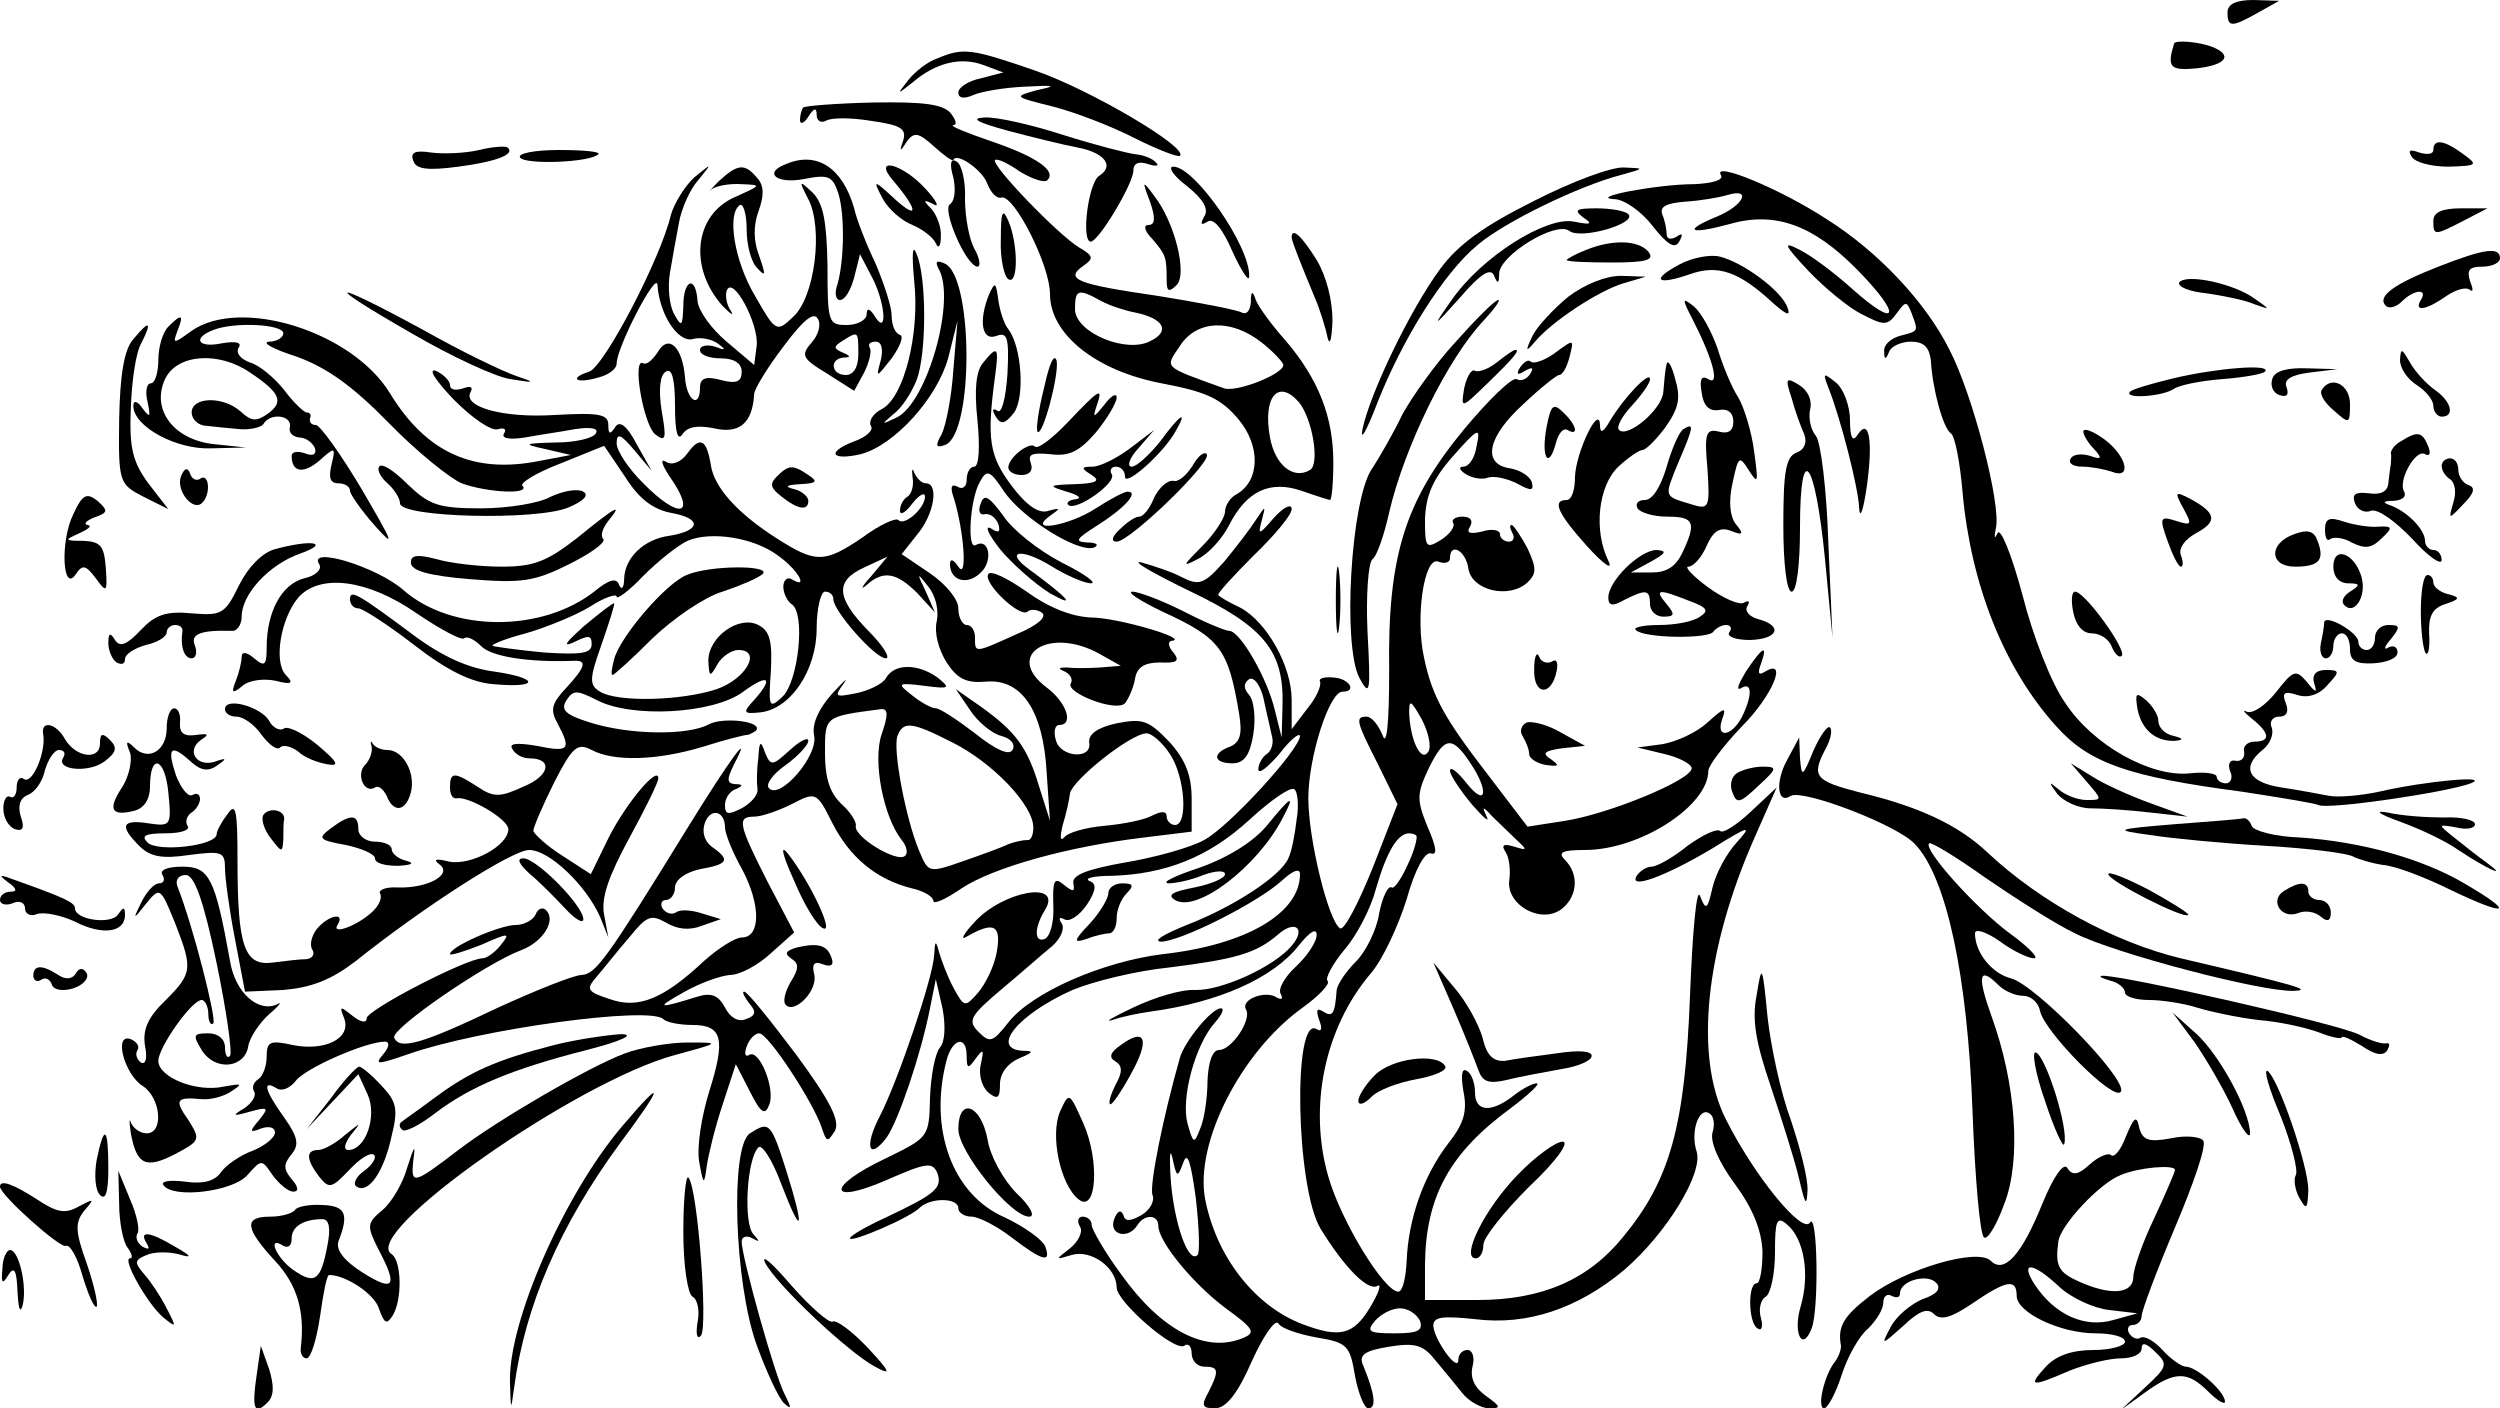<?xml version="1.0" standalone="no"?>
<!DOCTYPE svg PUBLIC "-//W3C//DTD SVG 20010904//EN"
 "http://www.w3.org/TR/2001/REC-SVG-20010904/DTD/svg10.dtd">
<svg version="1.0" xmlns="http://www.w3.org/2000/svg"
 width="300pt" height="169pt" viewBox="0 0 300 169"
 preserveAspectRatio="xMidYMid meet">
<g transform="translate(0,169) scale(0.1,-0.1)"
fill="#000000" stroke="none">
<path d="M2673 1675 c0 -18 5 -18 37 0 l25 14 -31 1 c-21 0 -31 -5 -31 -15z"/>
<path d="M2609 1638 c-9 -29 -5 -33 27 -30 36 4 44 16 18 26 -16 6 -43 8 -45
4z"/>
<path d="M1125 1620 c-12 -4 -27 -16 -35 -26 -14 -18 -14 -18 5 -3 28 24 58
31 85 21 l24 -9 -27 -7 c-15 -3 -27 -11 -27 -17 0 -7 7 -8 18 -3 9 4 37 9 62
10 36 2 39 1 15 -4 -29 -8 -29 -8 19 -20 27 -7 71 -24 98 -38 28 -14 52 -23
54 -21 10 10 -107 79 -173 102 -78 27 -87 28 -118 15z"/>
<path d="M964 1561 c-2 -2 -4 -9 -4 -15 0 -6 5 -4 10 4 7 11 10 11 10 2 0 -7
5 -10 11 -7 6 4 30 4 54 0 35 -5 43 -9 39 -23 -5 -14 -4 -15 4 -2 9 12 14 11
32 -5 12 -11 23 -19 24 -17 4 10 36 -13 41 -29 4 -10 11 -18 17 -16 15 3 58
-81 58 -116 0 -48 55 -92 134 -107 53 -10 71 -18 92 -43 27 -32 26 -74 -2 -90
-8 -4 -14 -14 -14 -21 0 -7 -12 -26 -27 -41 -24 -24 -25 -26 -6 -16 13 6 30
25 38 41 21 41 49 54 87 41 17 -6 33 -11 34 -11 2 0 4 20 4 45 0 55 -18 100
-57 146 -17 19 -33 41 -36 49 -4 12 -6 11 -6 -3 -1 -10 -5 -15 -11 -12 -5 3
-51 12 -101 20 -97 14 -112 20 -89 36 13 9 12 12 -5 22 -25 15 -106 99 -101
105 3 2 16 -4 30 -14 15 -9 30 -14 33 -10 11 11 -13 28 -69 47 -29 10 -49 18
-44 19 5 0 3 6 -3 14 -9 11 -33 14 -93 13 -44 -1 -82 -4 -84 -6z m357 -232
c11 -6 30 -12 41 -14 34 -7 43 -22 19 -34 -29 -16 -91 10 -91 38 0 24 4 25 31
10z m193 -50 c14 -11 26 -24 26 -27 0 -11 -56 -33 -71 -28 -75 27 -71 24 -53
51 20 31 61 33 98 4z m45 -72 c16 -20 25 -74 13 -81 -20 -12 -42 6 -48 39 -9
49 10 71 35 42z"/>
<path d="M1210 1533 c30 -8 67 -17 83 -20 32 -6 45 -22 26 -34 -13 -8 -22 -79
-10 -79 10 1 51 70 51 85 0 9 6 12 18 8 9 -3 14 -2 9 2 -4 5 -15 9 -25 10 -9
1 -48 11 -86 23 -37 12 -80 22 -95 21 -17 -1 -8 -6 29 -16z"/>
<path d="M575 1510 c-17 -4 -43 -5 -58 -3 -19 3 -25 0 -21 -10 3 -10 17 -12
54 -7 46 6 69 15 59 23 -2 2 -18 1 -34 -3z"/>
<path d="M2920 1510 c0 -5 -7 -6 -17 -3 -11 4 -14 3 -9 -5 4 -7 24 -12 44 -12
35 1 36 2 18 15 -23 17 -36 19 -36 5z"/>
<path d="M624 1501 c6 -9 85 -6 94 4 3 3 -18 5 -47 5 -29 0 -50 -4 -47 -9z"/>
<path d="M943 1493 c-27 -10 -12 -24 21 -18 30 6 35 4 42 -17 8 -26 7 -81 -1
-109 -4 -11 -2 -19 3 -19 6 0 13 12 17 27 l7 28 13 -25 c17 -30 21 -75 5 -50
-6 10 -10 11 -10 3 0 -7 -11 -13 -24 -13 -22 0 -23 3 -23 71 -1 54 -5 75 -18
88 -16 15 -17 15 -5 -8 18 -35 8 -117 -18 -141 -20 -19 -21 -19 -46 25 -25 42
-34 99 -18 109 4 2 8 -11 8 -30 0 -19 6 -40 13 -46 10 -11 10 -8 2 15 -7 18
-7 36 -1 53 7 19 7 31 -1 40 -15 18 -23 18 -46 -3 -10 -10 -14 -15 -9 -10 6 4
21 7 36 6 24 -1 24 -1 -7 -15 -50 -21 -57 -85 -16 -131 10 -10 14 -13 10 -6
-5 7 -7 18 -5 24 7 20 39 -40 36 -66 l-3 -23 -33 28 c-18 15 -34 37 -35 49 -2
31 -17 26 -17 -6 -1 -25 -2 -26 -11 -10 -6 11 -8 33 -5 50 3 18 8 45 11 61 3
16 13 39 23 50 17 21 17 21 -5 3 -11 -10 -24 -31 -28 -45 -12 -52 -80 -182
-98 -188 -25 -8 -16 -15 11 -7 12 3 22 10 22 17 0 19 48 112 49 94 2 -34 24
-69 42 -65 9 3 23 0 30 -5 11 -8 10 -9 -3 -4 -10 3 -18 1 -18 -4 0 -6 11 -10
25 -10 16 0 25 -6 25 -16 0 -12 -6 -15 -25 -10 -18 5 -25 2 -25 -9 0 -26 -16
-16 -18 12 -3 37 -20 53 -33 30 -6 -9 -13 -15 -17 -13 -14 8 0 -73 14 -85 13
-10 14 -6 8 28 -4 26 -2 43 5 47 7 5 11 -8 11 -41 0 -31 3 -43 9 -34 6 9 18
11 38 7 30 -7 46 6 48 41 0 6 16 32 35 57 23 31 36 42 41 34 5 -7 1 -20 -7
-29 -13 -15 -12 -19 18 -37 l33 -21 12 22 c6 12 9 25 7 29 -3 5 0 8 7 8 7 0 9
-9 6 -22 -6 -22 -6 -22 13 2 10 14 15 27 10 28 -6 2 -10 12 -10 23 0 11 -9 38
-19 62 -11 23 -23 53 -26 67 -14 49 -45 69 -82 53z m87 -228 c0 -16 -6 -25
-15 -25 -18 0 -20 20 -2 21 8 0 8 2 -2 6 -11 5 -11 7 0 14 19 12 19 12 19 -16z"/>
<path d="M1144 1477 c3 -14 2 -28 -4 -32 -10 -6 19 -74 33 -75 4 0 3 10 -4 22
-6 11 -11 38 -11 59 1 21 -4 42 -10 45 -7 5 -9 -2 -4 -19z"/>
<path d="M1072 1473 c29 -34 31 -48 3 -23 -27 25 -28 25 -16 2 7 -13 23 -27
36 -32 12 -5 25 -15 28 -22 3 -7 6 -4 6 8 1 11 -5 26 -11 33 -11 11 -10 12 2
6 8 -5 4 4 -9 18 -28 31 -65 40 -39 10z"/>
<path d="M1424 1467 c20 -16 27 -28 21 -37 -5 -9 -4 -11 4 -6 7 5 18 -8 30
-36 11 -24 20 -37 20 -30 2 35 -65 132 -91 132 -7 0 0 -11 16 -23z"/>
<path d="M1841 1449 c-60 -30 -91 -52 -113 -82 -36 -49 -84 -149 -93 -192 -3
-16 5 -2 18 32 30 76 79 155 120 189 33 28 122 71 172 84 29 8 29 8 4 9 -15 1
-63 -17 -108 -40z"/>
<path d="M2065 1480 c4 -6 -10 -10 -32 -11 -44 0 -128 -16 -96 -18 12 0 33
-15 46 -32 18 -23 27 -28 32 -19 5 9 4 11 -3 6 -7 -4 -12 -3 -12 3 0 5 -2 16
-5 23 -4 10 4 14 27 16 18 1 41 5 51 8 30 9 19 -13 -13 -26 -41 -17 -33 -22
15 -9 55 16 101 -1 154 -55 54 -55 49 -72 -6 -23 -21 19 -49 40 -63 47 -21 11
-20 7 10 -25 19 -20 48 -44 64 -52 27 -14 31 -14 42 1 11 15 12 15 18 0 8 -22
9 -21 -14 -27 -11 -3 -20 -11 -19 -19 0 -10 2 -10 6 0 2 6 14 12 26 12 16 0
22 -7 24 -22 2 -36 15 -82 24 -88 5 -3 11 -35 14 -70 10 -112 50 -212 112
-281 40 -45 87 -61 223 -79 46 -7 88 -14 92 -16 10 -6 154 15 183 26 25 10
-53 3 -110 -10 -23 -5 -50 -7 -60 -5 -11 2 -37 7 -57 10 -40 6 -49 24 -23 45
9 7 14 19 11 27 -3 7 1 13 9 13 9 0 12 6 8 16 -5 13 -2 15 14 10 12 -4 26 0
36 12 15 16 15 18 -2 18 -12 0 -17 -6 -14 -16 4 -12 2 -12 -9 2 -13 15 -16 14
-37 -13 -13 -16 -28 -26 -35 -23 -6 3 -3 -1 7 -9 21 -17 22 -27 2 -27 -8 0
-14 -6 -12 -12 1 -7 -3 -12 -10 -11 -7 2 -10 -4 -7 -12 4 -8 1 -15 -5 -15 -6
0 -11 4 -11 8 0 4 -15 6 -32 4 -47 -5 -117 34 -150 85 -16 22 -39 81 -51 129
-14 52 -27 82 -30 74 -4 -8 -4 -5 -2 6 7 27 -28 162 -56 215 -28 56 -85 117
-147 156 -55 36 -137 70 -127 53z"/>
<path d="M1380 1448 c7 -20 6 -28 -2 -28 -6 0 -5 -7 5 -17 16 -19 17 -21 17
-50 0 -13 3 -14 12 -5 13 13 -2 75 -27 107 -14 19 -15 19 -5 -7z"/>
<path d="M1201 1403 c-1 -23 4 -45 9 -48 12 -8 12 42 0 70 -7 16 -9 11 -9 -22z"/>
<path d="M1900 1429 c12 -8 9 -9 -11 -5 -33 7 -111 -42 -147 -94 -24 -34 -23
-34 11 4 24 28 36 35 40 25 4 -10 6 -10 6 3 1 22 68 63 84 51 14 -11 82 9 71
20 -4 4 -21 7 -38 7 -25 0 -28 -2 -16 -11z"/>
<path d="M2920 1425 c0 -18 1 -18 36 0 l29 15 -32 0 c-23 0 -33 -5 -33 -15z"/>
<path d="M1550 1405 c0 -4 9 -27 31 -80 4 -11 10 -29 12 -40 3 -11 5 -2 6 20
0 24 -7 53 -19 73 -18 29 -30 40 -30 27z"/>
<path d="M1097 1353 c7 -63 -12 -140 -39 -154 -10 -5 -16 -14 -13 -20 4 -5 -6
-14 -21 -19 -33 -13 -26 -23 9 -15 41 11 92 68 105 116 l11 44 -5 -59 c-2 -32
-9 -67 -14 -77 -8 -14 -7 -17 4 -13 35 13 34 205 -1 218 -9 4 -11 2 -7 -6 22
-36 -13 -161 -50 -179 -19 -9 -19 -9 -4 4 10 7 22 26 28 41 12 32 12 123 0
151 -5 13 -6 1 -3 -32z"/>
<path d="M1903 1390 c-13 -5 -23 -11 -23 -12 0 -2 24 -3 54 -3 42 0 52 3 44
13 -12 14 -43 15 -75 2z"/>
<path d="M2016 1373 c-36 -19 -28 -26 12 -12 34 12 59 3 100 -35 16 -14 21
-16 17 -5 -7 20 -53 54 -81 61 -11 3 -33 -1 -48 -9z"/>
<path d="M2926 1370 c-54 -21 -74 -36 -63 -47 4 -4 13 -1 19 5 15 15 32 16 23
2 -9 -15 7 -12 31 5 12 8 24 11 28 7 4 -3 4 1 0 11 -4 13 -1 17 15 17 12 0 21
5 21 10 0 14 -18 12 -74 -10z"/>
<path d="M1882 1334 c-17 -14 -37 -35 -43 -47 -9 -19 -8 -20 3 -7 20 24 76 61
106 70 l27 8 -30 1 c-18 0 -43 -10 -63 -25z"/>
<path d="M2615 1351 c-2 -5 12 -11 33 -13 20 -3 46 -8 57 -13 20 -7 20 -7 0 7
-25 18 -82 30 -90 19z"/>
<path d="M1187 1337 c-13 -32 -9 -57 9 -50 13 5 15 -3 13 -45 -2 -30 -7 -49
-12 -45 -6 4 -7 1 -2 -7 6 -10 11 -9 22 5 13 19 9 79 -7 100 -5 6 -10 21 -12
35 -3 22 -4 22 -11 7z"/>
<path d="M494 1290 c48 -28 102 -53 119 -55 30 -5 30 -4 6 4 -15 5 -65 29
-111 55 -114 62 -124 59 -14 -4z"/>
<path d="M1747 1280 c-25 -27 -53 -67 -64 -87 -10 -21 -27 -51 -37 -66 -25
-38 -35 -210 -15 -250 13 -24 14 -19 10 55 -2 44 1 83 6 87 5 3 14 29 20 56
18 78 70 185 114 231 12 13 20 24 17 24 -4 0 -26 -22 -51 -50z"/>
<path d="M2032 1305 c24 -47 32 -79 18 -70 -8 5 -11 0 -8 -16 2 -16 9 -23 21
-21 10 2 17 -3 17 -14 0 -11 -6 -15 -17 -12 -16 4 -18 -2 -14 -45 3 -47 2 -49
-20 -42 -33 10 -32 8 -15 50 19 44 19 48 6 40 -5 -3 -14 -24 -20 -45 -7 -24
-17 -40 -26 -40 -8 0 -12 -4 -9 -10 3 -5 19 -10 36 -10 32 0 35 -7 18 -43 -8
-17 -19 -24 -37 -24 l-25 0 24 13 c18 10 20 13 7 14 -20 0 -58 -37 -58 -57 0
-10 5 -11 19 -3 26 13 31 13 31 -5 0 -8 7 -15 16 -15 14 0 14 3 4 15 -15 18
-11 19 27 4 22 -8 24 -12 13 -19 -8 -6 -30 -10 -49 -10 -19 0 -32 -3 -28 -6 9
-10 88 -11 93 -2 3 4 10 8 15 8 6 0 8 -4 4 -9 -3 -5 8 -9 25 -9 34 1 40 17 10
25 -11 3 -17 10 -13 16 3 5 2 7 -4 4 -5 -4 -25 5 -43 18 -19 14 -29 25 -24 25
6 0 16 11 22 25 8 18 16 23 29 18 15 -6 16 -4 6 8 -7 9 -9 27 -4 49 7 33 8 34
20 15 11 -17 11 -14 6 23 -3 24 -12 53 -19 65 -8 12 -19 39 -25 59 -7 20 -19
42 -28 50 -15 12 -15 10 -1 -17z"/>
<path d="M202 1298 c-7 -7 -12 -25 -12 -40 0 -15 -4 -28 -9 -28 -5 0 -7 -10
-4 -22 4 -19 3 -20 -6 -8 -6 9 -11 10 -11 3 0 -25 52 -53 94 -51 l41 1 -38 4
c-48 5 -76 41 -59 78 14 30 64 34 102 8 36 -24 41 -35 22 -49 -14 -10 -20 -10
-33 2 -21 19 -59 18 -59 -1 0 -8 8 -16 18 -16 9 -1 27 -3 40 -4 12 -1 25 2 28
6 8 14 34 11 32 -3 -2 -7 3 -12 11 -13 8 0 16 -6 19 -13 2 -7 -2 -10 -12 -6
-9 3 -16 2 -16 -3 0 -20 14 -22 33 -6 19 17 20 17 15 -4 -4 -16 -2 -23 8 -23
8 0 14 -4 14 -9 0 -4 14 -24 30 -42 25 -28 22 -21 -16 44 -25 42 -50 77 -55
77 -5 0 -8 3 -7 8 2 4 0 7 -4 7 -3 0 -16 12 -27 27 -12 15 -30 30 -41 33 -11
4 -17 11 -14 17 5 7 -2 9 -20 6 -28 -6 -36 6 -10 16 25 10 84 7 84 -4 0 -5 -8
-10 -17 -10 -10 -1 5 -9 33 -18 36 -13 67 -35 111 -80 33 -34 73 -66 87 -72
30 -11 83 -14 73 -3 -4 3 17 16 46 27 l52 21 25 -37 c17 -27 34 -40 58 -44 35
-7 32 -21 -5 -27 -30 -4 -53 -26 -54 -51 0 -11 -3 -15 -6 -8 -3 9 -12 7 -30
-8 -63 -49 -171 -49 -229 2 -32 28 -115 53 -101 31 4 -6 -4 -14 -18 -17 -27
-7 -45 -40 -45 -83 0 -21 -2 -24 -15 -13 -9 8 -15 8 -15 2 0 -6 -3 -19 -7 -29
-6 -15 -4 -16 8 -6 8 7 26 9 40 6 19 -5 22 -3 12 7 -15 16 -6 68 15 93 26 29
83 22 142 -19 28 -19 54 -33 57 -30 3 3 12 -1 20 -9 12 -13 57 -20 111 -18 17
1 15 -7 -9 -33 -17 -18 -19 -26 -10 -42 17 -32 14 -35 -25 -27 -24 4 -34 3
-29 -4 3 -6 12 -11 20 -11 29 0 25 -21 -7 -34 -28 -13 -36 -13 -55 0 -28 18
-33 18 -33 -1 0 -8 3 -14 8 -13 14 3 62 -25 62 -37 0 -20 -45 -44 -71 -39 -15
4 -20 3 -12 -3 17 -12 -13 -29 -49 -28 -15 1 -24 -3 -22 -7 3 -5 -1 -14 -8
-21 -17 -17 -51 -30 -43 -17 10 16 -11 12 -25 -5 -6 -8 -9 -19 -5 -25 3 -5 0
-10 -7 -11 -7 0 -25 -2 -40 -4 -35 -5 -43 19 -43 123 0 60 -2 70 -12 55 -7 -9
-13 -20 -13 -24 0 -14 -71 -22 -83 -10 -8 8 -3 11 22 11 18 0 30 4 26 9 -3 5
-1 12 5 16 5 3 10 11 10 16 0 6 -4 8 -9 5 -5 -3 -14 8 -20 24 -11 33 -6 38 18
16 12 -11 21 -12 31 -5 13 9 12 10 -2 5 -22 -7 -35 13 -17 26 11 7 9 8 -6 6
-14 -2 -20 2 -19 15 1 9 -2 17 -7 17 -5 0 -9 -11 -9 -24 0 -27 -22 -40 -39
-23 -9 9 -11 8 -5 -6 3 -9 -1 -28 -9 -41 -18 -27 -14 -36 14 -29 12 3 19 14
19 29 0 41 18 35 22 -7 4 -40 3 -41 -24 -37 -32 5 -35 -3 -11 -27 13 -13 27
-16 60 -11 39 5 43 4 43 -16 0 -11 5 -49 12 -85 l12 -63 46 2 c34 3 57 12 86
34 84 67 189 134 209 134 24 0 68 -42 85 -80 l10 -25 -5 27 c-4 20 5 46 30 92
19 35 35 67 35 72 0 16 -38 -29 -59 -70 l-22 -45 -34 22 c-19 12 -34 26 -35
30 0 4 11 30 25 58 22 43 28 48 45 39 26 -14 78 -13 134 4 25 8 49 14 52 14 3
0 8 3 11 5 10 11 -38 17 -56 8 -25 -14 -96 -13 -143 2 -29 9 -36 15 -28 27 8
12 12 12 36 0 41 -22 140 -17 176 10 30 22 37 17 13 -10 -14 -15 -13 -17 6
-15 37 3 69 50 69 101 0 24 5 44 10 44 6 0 10 -4 10 -9 0 -14 50 -71 63 -71 6
0 -3 15 -21 33 -39 40 -40 60 -5 76 l28 13 -20 -24 c-11 -12 -13 -17 -5 -10
20 18 36 15 61 -10 l21 -23 -11 25 c-11 23 -11 24 3 6 9 -11 13 -29 10 -42 -3
-13 2 -33 12 -49 13 -20 24 -25 47 -23 43 4 69 -35 73 -109 l4 -58 -13 41
c-14 47 -28 66 -70 96 l-30 21 17 -25 c9 -14 26 -28 37 -31 12 -3 18 -10 14
-17 -4 -7 -20 0 -45 20 -21 16 -42 30 -47 30 -5 0 -18 7 -29 16 -18 14 -17 15
15 11 31 -4 32 -3 16 10 -24 17 -52 17 -62 -1 -4 -7 -21 -15 -36 -18 -25 -5
-26 -4 -15 11 7 10 1 4 -13 -11 -17 -19 -25 -37 -22 -51 5 -24 -41 -77 -54
-63 -5 4 4 17 20 28 15 11 27 24 27 29 0 5 -10 0 -22 -11 -21 -19 -23 -20 -30
-3 -5 15 -7 14 -8 -7 -2 -14 -2 -30 -1 -37 1 -7 -8 -17 -19 -23 -16 -8 -20 -8
-20 4 0 8 6 17 13 19 9 4 9 6 -1 6 -10 1 -10 6 -1 24 23 44 -5 6 -55 -75 -98
-159 -111 -177 -128 -178 -9 0 -54 -18 -100 -39 -90 -43 -119 -52 -125 -36 -3
11 110 89 153 105 26 10 42 36 29 48 -4 4 -10 1 -12 -5 -3 -7 -14 -13 -24 -13
-19 0 -79 -26 -79 -35 0 -2 17 3 37 11 34 15 36 15 24 0 -7 -9 -17 -16 -22
-16 -19 0 -139 -62 -139 -72 0 -6 -7 -5 -17 3 -15 12 -16 12 -10 -3 9 -24 -23
-40 -62 -32 -27 6 -31 4 -31 -14 0 -12 -5 -24 -10 -27 -6 -4 -8 -10 -5 -15 3
-5 -3 -14 -12 -20 -15 -9 -14 -10 7 -4 22 6 23 5 11 -10 -12 -14 -12 -16 3
-10 9 3 16 1 16 -5 0 -6 -12 -16 -27 -22 -14 -5 -32 -17 -38 -26 -8 -11 -22
-14 -43 -11 -17 2 -29 1 -26 -4 11 -17 84 -8 101 12 17 19 17 19 30 0 8 -11
19 -20 25 -20 7 0 6 6 -2 15 -10 12 -10 18 0 30 9 11 8 20 -9 44 -23 32 -27
46 -9 35 6 -4 16 0 23 9 11 15 84 47 107 47 6 0 5 -7 -2 -15 -11 -13 -8 -13
30 0 85 30 290 58 306 42 4 -4 20 -7 35 -7 36 0 40 -17 20 -80 -9 -29 -15 -66
-12 -84 5 -28 6 -29 9 -6 2 14 10 47 19 74 l16 49 17 -33 c13 -26 18 -29 23
-16 8 19 -12 68 -24 60 -5 -3 -6 2 -3 10 3 9 10 16 15 16 11 0 65 -83 75 -113
6 -18 7 -18 16 -4 6 12 -5 35 -47 92 -31 41 -58 75 -62 75 -3 0 0 -6 6 -14 9
-10 8 -15 -4 -19 -9 -4 -19 2 -25 14 -8 15 -17 18 -33 13 -48 -15 -51 -14 -17
5 19 11 44 20 56 21 12 0 34 12 49 26 l28 25 -32 61 c-35 69 -37 78 -16 78 9
0 29 7 45 15 29 15 30 15 49 -23 21 -41 52 -67 95 -78 14 -3 26 -10 26 -15 0
-5 15 2 34 15 38 25 127 50 219 61 l57 7 0 39 c0 28 -7 47 -27 69 -25 26 -32
28 -63 22 -23 -5 -34 -13 -33 -23 4 -21 -35 -18 -40 3 -3 10 -1 18 4 18 18 0
9 27 -15 45 -52 39 4 74 64 40 l25 -14 -25 -2 c-14 -1 -32 -1 -40 0 -10 0 -11
-1 -2 -5 6 -3 10 -9 7 -14 -7 -11 54 -35 65 -24 4 5 10 18 12 29 2 14 11 20
30 20 21 -1 24 2 16 12 -6 7 -7 13 -2 14 23 2 -65 28 -97 28 -23 1 -51 12 -77
31 -23 16 -43 26 -46 21 -7 -10 38 -53 47 -45 3 3 11 3 17 -1 7 -5 -4 -15 -30
-26 -51 -23 -50 -23 -50 -4 0 8 -4 15 -10 15 -5 0 -10 9 -10 20 0 11 -15 29
-34 42 l-34 23 19 24 c20 24 26 61 10 61 -5 0 -11 6 -14 13 -2 6 -3 4 -2 -5 2
-10 -1 -21 -6 -24 -5 -3 -9 -10 -9 -17 0 -6 7 -2 15 9 8 10 15 14 15 8 0 -14
-25 -36 -32 -28 -3 3 -23 -6 -43 -21 -46 -31 -56 -31 -103 -1 -47 30 -75 61
-79 88 -5 31 -13 35 -28 14 -8 -11 -19 -15 -26 -10 -7 4 -5 -3 4 -17 34 -48
13 -54 -32 -8 -17 17 -31 38 -31 47 0 13 5 11 21 -8 l21 -25 -18 32 c-12 23
-21 29 -26 20 -6 -9 -8 -8 -8 3 0 13 -11 15 -64 12 -63 -4 -112 10 -101 28 3
6 -1 7 -9 4 -9 -3 -16 -2 -16 4 0 5 -8 13 -17 17 -10 3 0 -12 22 -35 22 -22
45 -38 53 -35 7 2 10 0 7 -5 -4 -6 6 -8 25 -5 16 3 44 7 60 10 19 3 29 1 25
-5 -3 -6 -25 -11 -48 -11 -39 -1 -40 -2 -12 -8 l30 -7 -37 -7 c-79 -16 -136 9
-180 81 -45 74 -179 116 -238 75 -22 -16 -23 -16 -17 0 8 20 5 21 -11 5z m732
-275 c24 -17 37 -41 16 -28 -5 3 -10 -1 -10 -9 0 -8 5 -18 10 -21 17 -11 8
-93 -11 -111 -16 -15 -17 -13 -14 30 2 36 -1 49 -15 56 -23 12 -60 -14 -60
-43 1 -20 2 -20 11 -4 5 9 17 17 25 17 29 0 9 -35 -26 -47 -42 -14 -119 -16
-140 -3 -13 8 -13 15 2 57 9 26 16 48 15 49 -1 1 -18 -12 -37 -28 -20 -18 -26
-25 -12 -19 18 9 22 9 22 -2 0 -11 -12 -13 -57 -10 -32 3 -60 7 -62 8 -1 2 17
9 40 15 24 7 59 21 77 32 17 11 32 16 32 12 0 -4 15 7 32 25 18 18 42 37 53
42 28 12 80 4 109 -18z m124 -214 c-11 -32 2 -99 24 -127 6 -7 8 -16 4 -19 -9
-9 -62 23 -59 36 1 5 -7 17 -17 26 -14 13 -20 31 -20 61 0 45 -1 44 67 53 9 1
9 -7 1 -30z m85 -10 c48 -24 97 -75 97 -102 0 -9 -3 -16 -7 -15 -5 0 -15 -2
-23 -5 -8 -4 -33 -13 -56 -21 -40 -14 -40 -13 -51 13 -16 38 -32 122 -26 138
7 18 17 17 66 -8z m261 -14 c18 -27 22 -85 6 -85 -5 0 -10 5 -10 10 0 7 -6 7
-18 1 -9 -5 -35 -10 -57 -12 -22 -2 -44 -8 -48 -14 -5 -5 -5 1 -2 14 4 13 8
30 9 39 3 16 73 72 92 72 6 0 19 -11 28 -25z m-534 -88 c0 -7 9 -30 21 -51 22
-42 22 -81 -1 -81 -8 0 -28 -13 -45 -28 -49 -46 -79 -58 -113 -46 -28 9 -29
12 -16 27 8 9 25 31 39 47 21 26 26 28 44 18 13 -8 28 -10 43 -4 l23 8 -23 7
c-12 4 -26 5 -31 1 -5 -3 -12 -1 -16 5 -3 5 -1 10 4 10 6 0 11 7 11 15 0 9 12
18 30 22 34 6 37 11 14 27 -9 7 -12 18 -8 29 7 18 24 14 24 -6z"/>
<path d="M824 1000 c-25 -10 -80 -74 -87 -101 -3 -11 -4 -19 -2 -19 2 0 24 20
48 44 25 24 63 50 84 56 21 7 42 16 48 21 12 11 -63 11 -91 -1z"/>
<path d="M160 1283 c-11 -12 -16 -43 -17 -96 -1 -76 0 -78 29 -93 l30 -15 -24
31 c-19 26 -23 43 -21 90 1 32 6 68 13 79 13 26 9 27 -10 4z"/>
<path d="M1864 1265 c-12 -8 -24 -12 -27 -9 -3 3 -8 0 -13 -7 -5 -8 -3 -10 6
-4 9 5 11 4 6 -4 -4 -6 -11 -9 -16 -6 -5 3 -33 -24 -63 -60 -71 -86 -92 -152
-90 -290 0 -64 -3 -92 -8 -77 -5 12 -13 22 -19 22 -14 0 -13 -5 14 -58 l23
-47 -30 -77 c-17 -42 -34 -75 -39 -72 -14 9 -38 107 -38 156 0 49 25 128 41
128 18 0 8 16 -11 17 -11 1 -18 -1 -16 -5 2 -4 -4 -19 -15 -32 l-19 -25 0 35
c0 41 -30 94 -62 111 -13 6 -25 13 -26 15 -2 1 17 22 42 47 25 24 46 49 46 56
0 7 -9 3 -21 -10 -18 -21 -20 -22 -15 -4 5 19 5 19 -7 1 -7 -11 -24 -33 -38
-50 -24 -27 -30 -29 -50 -19 -13 7 -35 14 -49 18 -14 3 12 -12 57 -34 90 -43
114 -72 112 -138 l-1 -38 -8 32 c-9 39 -42 96 -55 96 -5 0 -31 11 -56 24 -26
13 -53 23 -60 23 -8 0 9 -11 36 -24 70 -32 79 -45 92 -123 4 -24 1 -34 -11
-39 -22 -8 -20 -20 3 -20 14 0 21 10 25 35 3 19 1 40 -5 47 -7 8 -7 14 0 19 6
3 13 -7 17 -22 3 -15 8 -35 10 -45 3 -9 0 -19 -6 -23 -5 -3 -10 -12 -10 -18 0
-7 11 2 25 18 13 17 24 26 25 22 0 -16 -85 -109 -115 -125 -16 -9 -59 -21 -95
-27 -45 -8 -64 -15 -62 -25 2 -10 0 -11 -11 -2 -12 10 -14 6 -13 -25 1 -20 -4
-38 -11 -40 -12 -4 -12 14 1 35 22 36 -51 23 -85 -15 -13 -14 -17 -22 -9 -17
33 19 42 14 36 -19 -3 -17 -14 -39 -23 -49 -15 -17 -16 -17 -29 7 -7 13 -14
32 -17 42 -4 15 -5 15 -6 -3 -1 -26 -43 -150 -65 -193 -19 -36 -14 -55 8 -26
14 20 41 99 52 155 l7 35 8 -35 c4 -21 3 -40 -3 -47 -6 -7 -11 -34 -12 -61 -1
-47 -2 -47 -53 -72 -72 -34 -70 -57 1 -26 48 21 55 22 61 8 6 -18 -3 -25 -62
-53 -24 -11 -43 -22 -43 -25 0 -6 73 25 84 37 13 12 46 12 46 -1 0 -5 7 -10
16 -10 8 0 30 -11 48 -25 38 -29 48 -31 40 -10 -4 8 -25 23 -48 34 -63 27 -92
106 -70 189 7 26 24 30 24 5 0 -16 2 -16 11 -3 9 12 10 11 6 -7 -3 -12 1 -27
9 -34 11 -9 14 -7 14 10 0 13 9 25 23 31 17 7 18 9 5 9 -41 2 -6 44 59 73 24
10 76 23 116 27 80 10 104 17 130 39 21 19 35 8 17 -13 -21 -25 -84 -54 -116
-53 -16 1 -49 -9 -74 -21 -25 -12 -36 -18 -25 -15 11 4 31 8 45 10 82 11 148
40 179 80 13 16 21 21 21 12 0 -8 -11 -25 -25 -38 -13 -12 -22 -27 -18 -33 3
-6 1 -7 -5 -4 -13 9 -43 -2 -37 -14 8 -12 -17 -49 -32 -49 -8 0 -13 -14 -14
-37 0 -21 -4 -47 -9 -58 -7 -18 -8 -18 -15 7 -8 30 9 94 33 121 8 9 12 17 7
17 -11 0 -43 -39 -49 -59 -20 -70 -37 -154 -33 -165 3 -7 -3 -18 -13 -24 -14
-8 -20 -8 -22 0 -3 7 -7 5 -11 -5 -7 -19 17 -25 28 -7 8 13 25 13 25 -1 0 -19
42 -70 81 -99 33 -24 36 -29 22 -35 -45 -20 -99 8 -147 75 -20 27 -36 55 -36
60 0 6 -5 10 -11 10 -5 0 -7 -5 -3 -12 4 -6 -2 -18 -12 -26 -18 -14 -18 -14 2
-8 23 7 54 -15 54 -39 0 -17 69 -77 81 -70 5 4 9 -1 9 -9 0 -9 7 -16 15 -16
18 0 18 -5 5 -31 -9 -16 -7 -19 8 -19 13 0 27 17 44 56 14 31 28 51 32 46 3
-6 24 -13 46 -17 37 -6 40 -10 46 -46 4 -21 11 -39 16 -39 10 0 8 17 -6 51 -6
13 1 18 31 23 32 5 41 2 56 -17 10 -12 25 -30 32 -39 8 -10 23 -18 32 -18 15
0 14 2 -4 15 -14 10 -19 22 -16 35 3 11 0 20 -6 20 -6 0 -11 -5 -11 -12 0 -16
-29 24 -30 41 0 11 11 12 50 8 63 -8 124 13 179 59 51 44 95 116 87 142 -8 24
3 54 15 46 6 -3 7 -14 4 -23 -3 -11 7 -35 27 -62 22 -30 32 -56 33 -81 0 -21
-3 -38 -7 -38 -11 0 -10 -48 1 -54 5 -4 7 2 4 13 -3 10 0 22 6 25 6 4 11 28
11 53 0 38 2 44 14 34 21 -17 28 -60 17 -98 -10 -33 2 -56 13 -27 9 23 7 141
-2 127 -9 -15 -67 56 -101 124 -38 75 -25 204 35 339 l26 59 -31 -29 c-17 -16
-34 -27 -37 -23 -4 3 -21 -5 -39 -18 -17 -14 -37 -25 -43 -25 -6 0 -14 -5 -18
-11 -10 -17 34 -1 91 33 45 28 48 28 29 7 -12 -13 -25 -37 -29 -54 -6 -27 -8
-28 -15 -10 -4 11 -9 -42 -12 -120 -6 -157 -24 -221 -80 -289 -42 -52 -98 -76
-175 -76 l-63 0 0 43 c1 82 30 134 104 188 21 16 35 29 30 29 -5 0 -18 -7 -28
-15 -27 -21 -46 -19 -46 4 0 11 -4 23 -10 26 -6 4 -7 -6 -4 -24 5 -24 1 -39
-18 -63 -30 -39 -48 -91 -50 -141 -1 -21 -5 -37 -10 -37 -17 0 -69 85 -84 138
-24 83 -5 178 51 244 14 16 33 57 43 89 10 36 22 57 29 55 8 -3 7 7 -4 32 -13
32 -13 39 1 69 19 39 28 41 50 8 23 -34 20 -55 -4 -25 -11 14 -20 21 -20 15 0
-5 12 -23 26 -40 14 -16 22 -23 18 -15 -6 13 -5 13 7 0 8 -8 21 -20 29 -28 13
-12 13 -13 -3 -8 -13 4 -16 2 -10 -7 4 -6 6 -22 4 -34 -3 -30 40 -53 64 -33
18 15 20 41 3 58 -9 9 -4 12 24 12 66 0 148 53 148 95 0 6 18 30 40 53 37 37
56 83 28 66 -8 -5 -9 -2 -5 9 9 25 2 21 -18 -9 -9 -15 -12 -23 -6 -20 14 9 14
-9 1 -35 -13 -24 -32 -25 -23 -1 5 14 2 13 -18 -5 -13 -12 -37 -23 -54 -26
l-30 -4 33 -8 c17 -4 32 -12 32 -17 0 -14 -100 -55 -152 -63 l-45 -7 -45 59
c-54 70 -69 96 -79 143 -11 49 0 123 17 116 8 -3 14 -1 14 4 0 20 19 9 22 -12
4 -27 49 -37 71 -17 11 11 11 17 0 41 -8 15 -17 28 -19 28 -3 0 -2 -4 1 -10 3
-5 1 -10 -4 -10 -6 0 -11 4 -11 9 0 5 -10 7 -22 3 -14 -3 -19 -2 -14 6 4 7 1
12 -9 12 -9 0 -14 -4 -11 -8 2 -4 -4 -13 -15 -20 -18 -11 -19 -9 -19 25 1 28
9 48 34 76 30 34 33 35 28 12 -2 -14 -9 -25 -16 -25 -6 0 -5 -4 3 -9 8 -5 20
-7 27 -4 7 2 22 -1 34 -7 18 -10 21 -9 18 2 -3 7 -14 14 -26 16 -34 5 -27 38
16 77 20 19 40 35 43 35 4 0 9 9 12 20 6 24 7 24 -19 5z m-150 -477 c-9 -14
-22 15 -23 47 0 16 2 15 15 -8 8 -15 12 -33 8 -39z m-158 -81 c-2 -18 -6 -39
-10 -47 -9 -21 -65 -58 -122 -80 -27 -11 -41 -19 -31 -20 23 0 115 46 145 73
13 12 22 16 22 8 0 -47 -65 -85 -165 -96 -72 -9 -157 -46 -185 -82 -19 -24
-22 -25 -36 -11 -13 13 -10 19 28 51 24 20 51 44 61 52 10 9 15 21 11 27 -4 6
-3 8 3 5 6 -4 18 4 27 17 12 18 12 26 3 29 -6 3 5 6 27 6 64 2 116 22 165 67
25 23 49 40 54 37 4 -2 6 -19 3 -36z m144 -21 c0 -16 -24 -65 -30 -61 -4 3
-11 -11 -15 -31 -3 -20 -16 -46 -28 -58 -12 -12 -22 -27 -23 -34 -2 -29 -5
-33 -16 -26 -8 5 -9 2 -5 -10 4 -10 3 -15 -3 -11 -29 18 -25 -192 5 -240 29
-47 57 -75 68 -68 5 3 2 -8 -9 -26 -20 -33 -36 -37 -81 -20 -58 22 -104 82
-117 151 -12 67 43 175 116 228 21 15 35 30 31 33 -3 3 6 20 20 37 15 17 32
50 38 73 13 45 26 67 40 67 5 0 9 -2 9 -4z m-280 -391 c5 14 9 1 15 -43 4 -35
5 -66 2 -68 -11 -11 -28 38 -32 89 -2 29 -1 41 2 27 5 -23 6 -24 13 -5z m284
-190 c4 -12 -3 -15 -31 -15 -30 0 -34 2 -23 15 7 8 20 15 30 15 10 0 20 -7 24
-15z"/>
<path d="M1520 699 c-16 -19 -46 -38 -80 -50 -30 -10 -47 -18 -38 -19 9 0 28
4 42 10 14 5 26 6 26 1 0 -5 -17 -12 -37 -16 -26 -5 -33 -9 -23 -15 26 -16 99
40 129 98 16 30 11 28 -19 -9z"/>
<path d="M1330 618 c0 -6 -10 -23 -22 -36 -20 -21 -20 -24 -5 -19 10 4 23 7
28 7 5 0 9 8 9 18 0 10 5 23 12 30 9 9 8 12 -5 12 -9 0 -17 -5 -17 -12z"/>
<path d="M1180 1255 c-9 -10 -11 -33 -7 -70 3 -31 2 -55 -4 -55 -5 0 -9 -7 -9
-16 0 -8 -5 -12 -11 -8 -8 4 -9 -1 -4 -15 12 -40 16 -98 5 -81 -6 9 -10 10
-10 3 0 -20 21 -26 37 -10 15 14 10 42 -6 33 -11 -7 -7 56 5 76 8 15 12 14 29
-12 22 -32 89 -74 108 -67 6 3 3 6 -8 6 -16 1 -14 4 11 20 32 20 52 41 37 41
-4 0 -21 -9 -38 -20 -32 -21 -84 -30 -55 -9 13 9 13 10 -2 6 -11 -4 -26 6 -44
30 -27 36 -30 56 -20 131 5 36 3 38 -14 17z"/>
<path d="M1253 1225 c-7 -27 -10 -51 -8 -53 6 -7 26 68 23 85 -3 10 -9 -4 -15
-32z"/>
<path d="M1796 1255 c-10 -8 -22 -12 -26 -10 -4 3 -10 -7 -13 -21 -4 -25 -4
-25 29 7 31 30 39 40 32 39 -2 0 -12 -7 -22 -15z"/>
<path d="M2880 1258 c0 -10 9 -23 20 -30 11 -7 20 -18 20 -25 0 -7 5 -13 10
-13 16 0 12 18 -8 32 -10 7 -24 22 -30 33 -10 17 -11 18 -12 3z"/>
<path d="M2000 1253 c-2 -7 -3 -22 -4 -33 -1 -21 -43 -56 -53 -46 -4 3 3 16
15 29 12 13 22 27 22 32 0 11 -32 -23 -48 -50 -8 -14 -12 -16 -12 -5 -1 26
-29 -33 -30 -62 0 -16 -4 -28 -10 -28 -18 0 -11 -16 25 -56 20 -22 31 -29 25
-17 -18 37 -12 90 12 113 12 11 25 20 29 20 4 0 17 13 28 28 16 23 18 35 11
58 -4 16 -9 23 -10 17z"/>
<path d="M2608 1236 c-25 -6 -49 -13 -52 -16 -8 -9 38 -6 52 3 7 5 33 10 58
12 26 2 49 6 52 9 9 10 -60 4 -110 -8z"/>
<path d="M2727 1236 c-3 -8 0 -17 8 -20 9 -3 12 0 9 9 -4 9 4 15 28 18 l33 4
-36 1 c-24 1 -39 -3 -42 -12z"/>
<path d="M2150 1212 c4 -15 11 -34 15 -43 4 -10 0 -19 -9 -22 -13 -5 -16 -23
-16 -87 0 -47 4 -80 10 -80 6 0 10 32 10 77 0 106 18 83 30 -38 l9 -94 -5 114
c-2 63 -9 121 -15 128 -6 7 -9 21 -7 31 3 11 -2 23 -13 30 -16 10 -17 8 -9
-16z"/>
<path d="M2194 1225 c14 -35 36 -119 37 -145 1 -14 5 -2 9 25 8 56 3 85 -11
63 -6 -9 -9 -3 -9 18 0 17 -8 38 -17 45 -15 12 -16 12 -9 -6z"/>
<path d="M2786 1222 c-3 -5 4 -16 15 -25 18 -16 19 -16 19 8 0 24 -23 35 -34
17z"/>
<path d="M1282 1184 c-19 -20 -36 -33 -40 -30 -6 7 -32 -13 -32 -25 0 -5 7 -9
16 -9 10 0 14 6 11 14 -4 11 1 13 23 11 23 -3 35 3 55 26 14 17 25 36 25 42 0
6 -7 2 -15 -9 -13 -16 -14 -16 -9 -1 8 23 4 21 -34 -19z"/>
<path d="M1856 1178 c-7 -36 2 -53 11 -20 3 12 9 19 14 16 14 -8 11 6 -5 21
-12 12 -15 9 -20 -17z"/>
<path d="M1392 1160 c-13 -16 -28 -30 -34 -30 -6 0 -3 10 8 22 l19 22 -29 -22
c-16 -12 -36 -22 -45 -22 -14 0 -14 -2 -1 -10 11 -7 6 -10 -20 -11 -32 -1 -33
-2 -10 -9 14 -4 19 -8 11 -9 -8 -1 -12 -4 -9 -7 9 -8 59 27 52 37 -3 5 0 9 5
9 6 0 11 -5 11 -12 0 -13 47 29 61 55 15 26 5 20 -19 -13z"/>
<path d="M2500 1172 c0 -4 6 -14 13 -21 10 -11 9 -13 -5 -8 -10 3 -20 2 -23
-3 -4 -6 3 -10 14 -10 10 0 26 -3 35 -6 25 -10 18 19 -9 39 -14 10 -25 14 -25
9z"/>
<path d="M2882 1161 c-8 -4 -13 -11 -13 -15 1 -3 0 -9 0 -13 -1 -5 -2 -15 -3
-23 -1 -10 -9 -14 -23 -12 -17 2 -21 -1 -17 -12 3 -8 12 -12 19 -9 8 3 29 -12
50 -34 19 -21 35 -32 35 -25 0 6 -4 12 -10 12 -5 0 -10 5 -10 11 0 13 -20 34
-40 42 -12 4 -11 6 3 6 10 1 15 5 12 11 -8 13 14 52 25 45 6 -3 7 1 4 9 -7 18
-13 19 -32 7z"/>
<path d="M1431 1131 c-7 -11 -17 -20 -23 -18 -7 1 -17 -8 -23 -20 -5 -13 -13
-23 -18 -23 -5 0 -15 -7 -23 -15 -10 -9 -11 -15 -4 -15 16 0 116 97 108 105
-3 4 -11 -3 -17 -14z"/>
<path d="M455 1130 c-3 -4 2 -13 10 -20 8 -7 15 -18 15 -24 0 -17 164 -21 202
-5 19 8 25 15 18 19 -7 4 -24 1 -39 -6 -14 -8 -52 -14 -84 -14 -51 0 -62 4
-88 29 -16 16 -31 26 -34 21z"/>
<path d="M2930 1131 c0 -6 5 -13 10 -16 6 -4 8 -16 4 -28 -6 -21 -6 -21 12 -2
13 13 15 20 6 23 -6 2 -12 10 -12 18 0 8 -4 14 -10 14 -5 0 -10 -4 -10 -9z"/>
<path d="M217 1118 c-6 -17 15 -43 26 -31 10 10 8 35 -2 29 -5 -4 -11 -1 -13
6 -3 8 -7 6 -11 -4z"/>
<path d="M932 1118 c-9 -9 -7 -14 6 -24 20 -16 32 -17 32 -5 0 5 -8 12 -17 14
-12 3 -10 5 7 6 20 1 22 3 10 11 -19 13 -24 12 -38 -2z"/>
<path d="M88 1073 c-16 -32 -13 -96 3 -72 8 12 12 11 24 -5 13 -18 14 -17 12
12 -2 27 -6 32 -27 33 -23 0 -23 1 -5 9 11 5 16 9 10 10 -5 1 -2 5 8 9 17 6
17 8 4 20 -13 10 -18 8 -29 -16z"/>
<path d="M1177 1086 c-4 -9 -1 -15 5 -13 6 1 13 -4 16 -12 3 -10 0 -11 -9 -5
-8 4 -3 -7 11 -25 14 -17 41 -41 60 -53 34 -19 21 -5 -24 28 -32 23 -11 27 25
5 19 -12 41 -21 48 -21 8 0 -7 11 -35 25 -27 14 -59 39 -70 56 -17 23 -23 27
-27 15z"/>
<path d="M2620 1080 c11 -20 10 -21 -9 -15 -19 6 -20 4 -10 -24 6 -17 13 -31
16 -31 3 0 3 6 0 14 -3 8 5 19 18 26 26 14 25 24 -6 41 -19 10 -20 9 -9 -11z"/>
<path d="M692 1044 c-36 -28 -52 -34 -90 -34 -26 0 -61 4 -78 9 -23 6 -31 5
-31 -4 0 -10 22 -16 71 -20 62 -5 77 -3 119 18 26 13 44 26 41 30 -4 4 -1 13
6 22 18 22 10 18 -38 -21z"/>
<path d="M2790 1054 c0 -10 3 -14 6 -11 4 3 16 2 26 -4 16 -8 24 -7 36 5 14
13 13 15 -4 14 -10 -1 -29 2 -41 6 -18 6 -23 4 -23 -10z"/>
<path d="M2753 1049 c-31 -11 -30 -39 1 -39 29 0 36 8 27 31 -4 12 -12 14 -28
8z"/>
<path d="M330 1031 c-15 -4 -32 -21 -43 -43 -17 -35 -21 -37 -57 -34 -31 3
-44 -2 -61 -20 -17 -18 -25 -21 -31 -12 -6 10 -8 8 -8 -4 0 -9 5 -20 10 -23 6
-3 10 -2 10 4 0 6 11 13 25 17 14 3 25 10 25 15 0 5 5 9 10 9 6 0 9 -3 9 -7
-3 -19 2 -33 11 -33 5 0 7 7 4 15 -6 14 6 19 44 18 6 -1 12 7 12 17 0 27 33
63 71 76 36 13 13 17 -31 5z"/>
<path d="M1603 970 c0 -36 2 -50 4 -32 2 17 2 47 0 65 -2 17 -4 3 -4 -33z"/>
<path d="M2800 1010 c0 -12 7 -20 18 -20 14 0 15 -2 2 -10 -8 -5 -11 -12 -7
-16 12 -13 27 10 21 33 -8 29 -34 39 -34 13z"/>
<path d="M2905 956 c0 -24 3 -47 6 -50 3 -3 5 7 4 23 -1 22 4 31 19 36 18 6
19 8 4 12 -10 2 -18 9 -18 14 0 5 -3 9 -7 9 -5 0 -8 -20 -8 -44z"/>
<path d="M420 971 c0 -6 4 -11 10 -11 5 0 36 -20 67 -44 40 -31 69 -45 95 -47
55 -5 56 7 2 15 -32 4 -63 18 -98 44 -67 50 -76 55 -76 43z"/>
<path d="M2488 955 c3 -15 11 -25 22 -25 10 0 21 -7 24 -16 4 -9 9 -14 12 -11
7 6 -44 77 -56 77 -4 0 -5 -11 -2 -25z"/>
<path d="M2789 943 c0 -4 -2 -16 -4 -25 -2 -10 1 -18 6 -18 5 0 9 7 9 15 0 8
5 15 10 15 6 0 10 -8 10 -19 0 -14 7 -18 28 -17 16 1 29 6 29 13 0 7 -5 9 -11
6 -6 -4 -5 1 3 10 12 15 11 17 -3 17 -9 0 -16 -7 -16 -15 0 -8 -4 -15 -10 -15
-5 0 -10 4 -10 10 0 11 -40 34 -41 23z"/>
<path d="M1841 887 c-1 -32 21 -33 27 -2 2 10 0 15 -6 11 -6 -3 -13 0 -15 6
-3 7 -6 0 -6 -15z"/>
<path d="M2565 839 c5 -25 22 -39 45 -38 11 1 10 3 -2 6 -10 2 -18 10 -18 18
0 7 -7 18 -15 25 -12 10 -13 8 -10 -11z"/>
<path d="M270 839 c0 -5 6 -9 14 -9 8 0 22 -10 30 -22 9 -12 19 -19 22 -15 4
4 14 1 22 -5 7 -7 23 -13 34 -15 16 -3 14 2 -11 23 -17 14 -35 23 -40 20 -5
-4 -14 1 -18 9 -10 17 -53 29 -53 14z"/>
<path d="M1832 823 c-6 -3 -9 -10 -5 -16 4 -7 8 -16 8 -22 0 -5 9 -11 20 -13
16 -2 17 -1 6 7 -11 7 -8 10 13 13 l28 3 -29 16 c-15 9 -34 14 -41 12z"/>
<path d="M52 808 c3 -21 -13 -59 -23 -53 -5 4 -9 -1 -9 -10 0 -9 -4 -14 -8
-11 -4 2 -8 -4 -8 -14 0 -11 6 -22 14 -25 9 -3 12 1 7 15 -4 13 -1 22 8 26 9
3 18 16 21 30 4 13 11 24 17 24 6 0 8 -4 5 -9 -10 -15 30 -19 49 -5 15 11 16
17 7 26 -9 9 -12 8 -12 -4 0 -21 -29 -17 -42 5 -11 20 -30 23 -26 5z"/>
<path d="M2176 789 c-13 -32 -14 -32 -16 -9 l-1 25 -15 -28 c-14 -26 -11 -53
5 -42 15 8 128 -35 149 -58 38 -40 63 -158 69 -320 3 -81 9 -150 14 -152 4 -3
15 15 24 40 21 53 14 145 -15 225 -18 50 -15 61 8 38 7 -7 20 -13 30 -13 9 0
18 -8 20 -18 5 -25 89 -110 97 -97 9 14 -103 129 -132 136 -23 6 -43 31 -43
54 0 6 13 2 29 -9 16 -12 35 -21 42 -21 6 0 -6 13 -28 29 -40 29 -106 102 -98
109 2 2 32 -16 67 -41 35 -24 83 -55 108 -67 47 -24 226 -71 263 -69 22 1 5 6
-136 39 -79 19 -168 67 -232 127 -35 33 -82 55 -153 72 -54 14 -59 19 -41 53
6 11 8 22 5 25 -3 3 -12 -10 -20 -28z"/>
<path d="M446 794 c1 -6 -2 -16 -8 -22 -11 -11 -1 -35 12 -27 4 3 10 -2 14
-10 8 -21 23 -19 29 4 6 23 -9 51 -28 51 -7 0 -15 3 -18 8 -2 4 -3 2 -1 -4z"/>
<path d="M2084 762 c-6 -4 -9 -14 -5 -23 5 -14 9 -13 31 8 23 21 23 23 5 23
-11 0 -25 -4 -31 -8z"/>
<path d="M2504 752 c19 -22 19 -22 0 -22 -11 0 -26 6 -34 13 -12 10 -12 9 -1
-6 8 -9 25 -17 40 -17 14 0 46 -2 71 -5 l45 -5 -44 16 c-25 9 -56 23 -70 32
l-26 16 19 -22z"/>
<path d="M316 712 c-3 -5 1 -18 9 -28 13 -17 14 -18 15 -1 0 9 0 20 1 24 1 11
-18 15 -25 5z"/>
<path d="M2880 704 c25 -9 56 -24 70 -34 33 -22 61 -35 35 -16 -11 8 -29 22
-40 31 -20 16 -20 16 3 12 12 -3 22 -1 22 4 0 5 -17 9 -37 8 -21 0 -51 2 -68
6 -17 3 -10 -2 15 -11z"/>
<path d="M397 696 c-16 -12 -15 -14 18 -20 19 -4 35 -11 35 -16 0 -6 12 -9 28
-9 16 1 20 3 10 6 -10 2 -18 9 -18 14 0 5 -9 9 -20 9 -11 0 -20 7 -20 15 0 18
-9 19 -33 1z"/>
<path d="M2610 701 c-73 -6 -74 -7 -30 -13 25 -4 87 -10 139 -13 52 -3 99 -9
105 -13 6 -3 22 -8 36 -10 14 -1 51 -15 83 -31 67 -32 76 -27 14 9 -51 30
-124 50 -197 55 -30 1 -56 8 -58 14 -2 6 -7 10 -10 9 -4 -1 -41 -4 -82 -7z"/>
<path d="M953 633 c12 -29 28 -55 35 -57 13 -6 -15 54 -42 89 -10 13 -8 1 7
-32z"/>
<path d="M635 642 c11 -9 30 -28 43 -42 12 -13 22 -19 22 -13 0 16 -56 73 -72
73 -8 0 -6 -6 7 -18z"/>
<path d="M195 640 c3 -5 2 -10 -4 -10 -6 0 -15 -10 -21 -22 -11 -22 -10 -22 4
-4 18 22 18 23 37 -24 20 -52 20 -58 -12 -90 -22 -21 -28 -36 -25 -55 3 -15 1
-23 -5 -20 -5 4 -7 10 -4 15 3 4 -1 10 -8 13 -21 8 -8 -42 14 -56 22 -14 26
-57 5 -57 -8 0 -16 6 -19 13 -2 6 -2 1 0 -13 7 -38 18 -43 53 -25 30 16 31 17
16 41 -17 24 -15 28 16 25 10 -1 26 3 35 9 15 10 14 10 -9 6 -32 -7 -78 11
-78 31 0 16 40 73 52 73 4 0 8 -8 8 -17 0 -9 3 -14 6 -11 4 5 -24 116 -43 164
-3 8 1 14 10 14 10 0 21 -29 37 -106 12 -58 19 -108 16 -111 -3 -4 -6 1 -6 10
0 10 -8 17 -20 17 -18 0 -19 -2 -8 -20 16 -26 52 -22 56 5 2 11 14 28 25 38
12 10 16 16 10 12 -23 -11 -51 14 -57 52 -18 100 -25 113 -57 113 -18 0 -28
-4 -24 -10z"/>
<path d="M2530 641 c0 -8 90 -54 96 -49 1 2 -20 15 -47 30 -27 14 -49 23 -49
19z"/>
<path d="M10 631 c10 -7 11 -11 3 -11 -7 0 -13 -4 -13 -10 0 -5 7 -7 15 -4 8
4 15 1 15 -6 0 -7 7 -10 14 -7 8 3 29 -1 46 -9 33 -17 60 -13 60 8 0 10 -2 10
-8 1 -8 -13 -52 -7 -52 7 0 7 -13 13 -75 35 -16 6 -17 5 -5 -4z"/>
<path d="M2741 621 c-18 -11 -4 -34 16 -27 9 4 21 2 28 -4 8 -7 12 -5 12 5 0
8 -6 15 -14 15 -7 0 -13 5 -13 10 0 12 -10 13 -29 1z"/>
<path d="M956 553 c-13 -4 -15 -7 -7 -13 10 -6 10 -12 0 -28 -7 -12 -10 -24
-6 -28 11 -11 39 18 34 37 -3 12 0 16 10 12 10 -4 14 -1 11 7 -5 16 -16 19
-42 13z"/>
<path d="M40 519 c0 -5 4 -8 9 -5 5 4 11 1 13 -5 2 -7 13 -9 26 -5 12 4 19 12
16 18 -4 7 -9 7 -13 0 -4 -7 -12 -8 -21 -2 -20 13 -30 12 -30 -1z"/>
<path d="M1744 480 c13 -30 26 -63 30 -74 5 -14 12 -17 34 -12 15 4 44 9 65
13 20 3 37 10 37 16 0 6 -16 7 -42 3 -24 -3 -52 -7 -62 -9 -14 -1 -22 6 -27
28 -5 17 -20 44 -34 60 l-25 30 24 -55z"/>
<path d="M2108 496 c-6 -30 -1 -57 17 -110 13 -39 29 -89 34 -111 7 -30 9 -34
10 -14 1 14 -9 52 -20 85 -12 32 -24 88 -28 124 -6 63 -7 64 -13 26z"/>
<path d="M2533 513 c9 -2 17 -9 17 -14 0 -5 13 -9 29 -9 15 0 41 -4 57 -9 16
-5 49 -12 74 -15 25 -2 57 -9 73 -15 15 -6 27 -8 27 -6 0 3 11 -2 24 -10 16
-11 26 -13 31 -5 3 6 3 9 -2 8 -4 -1 -18 3 -31 10 -20 12 -294 74 -310 71 -4
-1 1 -3 11 -6z"/>
<path d="M2633 440 c14 -20 35 -56 46 -80 11 -25 21 -38 21 -30 0 27 -37 95
-65 120 l-28 25 26 -35z"/>
<path d="M665 436 c-70 -18 -101 -32 -143 -63 -20 -15 -39 -28 -41 -30 -2 -2
-2 -6 2 -9 3 -3 21 6 39 20 42 32 92 53 182 76 43 11 59 19 41 19 -16 -1 -52
-6 -80 -13z"/>
<path d="M1345 436 c-13 -9 -15 -15 -6 -20 8 -5 8 -13 0 -27 -6 -12 -9 -22 -7
-24 2 -2 13 14 25 36 23 41 18 57 -12 35z"/>
<path d="M750 426 c-43 -16 -153 -80 -200 -116 -55 -42 -57 -42 -54 -12 3 20
1 17 -7 -8 -5 -19 -19 -43 -30 -52 -19 -16 -19 -19 -5 -47 24 -45 19 -52 -19
-28 -22 14 -32 27 -29 37 13 33 9 43 -19 44 -16 1 -31 -2 -33 -6 -3 -4 -16 -8
-30 -8 -32 0 -30 -14 6 -53 27 -29 36 -61 31 -104 -1 -7 2 -13 7 -13 5 0 12
23 16 50 4 28 8 50 11 50 20 0 55 -23 60 -41 6 -17 9 -19 16 -8 12 19 11 66
-1 74 -39 24 221 207 340 239 55 15 55 15 15 15 -22 0 -56 -6 -75 -13z m-357
-230 c-8 -43 -15 -48 -41 -30 -21 15 -32 42 -12 29 6 -3 10 0 10 9 0 14 14 23
37 23 8 0 10 -11 6 -31z"/>
<path d="M2454 369 c11 -34 22 -57 23 -52 6 17 -22 106 -34 110 -5 2 -1 -24
11 -58z"/>
<path d="M1650 400 c-11 -11 -20 -25 -20 -31 0 -6 7 -4 15 4 8 9 33 18 55 22
22 4 38 11 34 16 -10 16 -64 9 -84 -11z"/>
<path d="M397 372 l-29 -37 31 33 31 33 11 -24 c12 -26 -2 -67 -23 -67 -6 0
-5 7 3 18 13 16 13 16 -7 0 -11 -10 -26 -18 -32 -18 -15 0 -15 -11 1 -32 12
-15 15 -14 36 8 13 14 26 22 30 18 3 -3 -2 -12 -12 -19 -10 -7 -14 -16 -9 -19
14 -9 33 18 42 61 8 32 6 41 -12 60 -12 13 -24 23 -27 23 -3 0 -19 -17 -34
-38z"/>
<path d="M2737 350 c13 -33 21 -65 18 -70 -3 -5 -1 -18 4 -27 9 -16 10 -14 11
9 0 29 -36 134 -49 143 -5 2 2 -22 16 -55z"/>
<path d="M747 339 c-70 -82 -138 -237 -135 -309 1 -33 1 -34 5 -5 13 98 55
195 127 293 53 71 54 81 3 21z"/>
<path d="M1272 356 c-12 -28 0 -87 22 -105 22 -18 26 46 6 91 -17 38 -17 38
-28 14z"/>
<path d="M1150 335 c0 -27 63 -105 85 -105 8 0 1 13 -15 28 -16 16 -32 45 -35
65 -8 42 -35 51 -35 12z"/>
<path d="M2551 326 c-6 -16 -14 -26 -18 -22 -3 3 -15 -2 -25 -11 -14 -13 -21
-14 -27 -5 -4 8 -16 -8 -30 -42 -25 -62 -46 -85 -62 -69 -16 16 -103 -10 -145
-42 -31 -24 -39 -36 -35 -59 1 -4 -2 -13 -7 -20 -13 -16 -22 -56 -13 -56 4 0
14 18 21 40 7 22 21 47 32 56 10 10 18 23 18 31 0 8 5 11 10 8 6 -3 10 -2 10
3 0 15 32 24 43 13 7 -7 2 -14 -16 -20 -14 -6 -31 -20 -38 -33 -12 -23 -12
-23 15 1 19 18 29 22 37 14 8 -8 21 -4 46 13 41 28 53 30 53 9 0 -20 52 -45
95 -45 19 0 35 -4 35 -10 0 -5 -17 -10 -38 -10 -26 0 -45 -7 -57 -20 -22 -24
-18 -25 28 -5 20 8 48 15 62 15 14 0 25 5 25 12 0 8 6 6 16 -4 16 -15 15 -18
-12 -43 l-29 -27 29 21 c36 26 51 26 76 1 11 -11 20 -16 20 -12 0 12 -34 42
-47 42 -5 0 -18 9 -28 20 -10 11 -21 17 -26 15 -4 -3 -10 -1 -14 5 -3 5 -1 10
4 10 6 0 11 5 11 11 0 6 18 54 40 106 22 52 38 98 34 104 -3 5 -21 7 -39 3
-27 -5 -34 -2 -38 13 -3 15 -6 13 -16 -11z m59 -40 c0 -2 -11 -28 -25 -58 -14
-29 -25 -61 -25 -70 0 -21 -27 -23 -65 -6 -25 11 -29 19 -25 48 2 19 49 70 75
80 21 9 65 13 65 6z m-139 -140 c15 -14 42 -26 60 -28 l34 -4 -29 -8 c-34 -10
-70 6 -94 42 -19 29 -3 28 29 -2z"/>
<path d="M900 330 c-24 -15 -19 -179 8 -254 12 -33 27 -65 33 -70 9 -8 9 -6 1
10 -12 22 -52 166 -52 184 0 6 6 8 13 4 9 -5 9 -4 1 5 -12 13 -8 90 6 104 4 5
17 -15 28 -45 25 -65 28 -54 5 19 -18 56 -20 58 -43 43z"/>
<path d="M116 298 c-3 -17 -2 -36 4 -42 7 -7 10 4 10 32 0 50 -5 54 -14 10z"/>
<path d="M1821 280 c-39 -40 -69 -100 -50 -100 5 0 9 7 9 16 0 9 25 40 55 70
33 31 49 54 40 54 -8 0 -33 -18 -54 -40z"/>
<path d="M143 245 c0 -22 5 -46 10 -52 5 -7 7 -13 3 -13 -10 0 21 -55 40 -71
16 -13 16 -12 4 11 -7 14 -19 32 -27 41 -12 14 -12 17 3 23 9 4 26 4 38 1 17
-5 17 -3 -4 9 -30 18 -44 20 -34 4 4 -7 3 -8 -5 -4 -6 4 -9 11 -6 16 3 4 -1
23 -9 41 l-14 34 1 -40z"/>
<path d="M820 212 c0 -40 5 -74 11 -78 6 -3 9 -17 6 -31 -2 -13 -1 -21 4 -16
9 9 -4 180 -15 190 -3 3 -6 -26 -6 -65z"/>
<path d="M0 266 c0 -10 73 -75 79 -71 5 2 14 -14 20 -36 7 -23 14 -39 17 -37
2 3 -3 26 -12 52 -14 39 -14 49 -3 63 13 15 12 15 -7 5 -16 -9 -26 -7 -50 9
-28 18 -44 24 -44 15z"/>
<path d="M3 168 c-2 -18 0 -20 7 -8 7 11 10 6 11 -20 1 -19 3 -27 6 -17 6 22
-4 67 -15 67 -4 0 -9 -10 -9 -22z"/>
<path d="M918 175 c13 -26 100 -108 132 -125 20 -11 19 -7 -9 23 -19 20 -38
34 -42 31 -4 -2 -26 17 -49 43 -23 27 -37 39 -32 28z"/>
<path d="M308 40 c-6 -40 -3 -49 13 -33 8 8 8 20 2 40 l-10 28 -5 -35z"/>
</g>
</svg>
